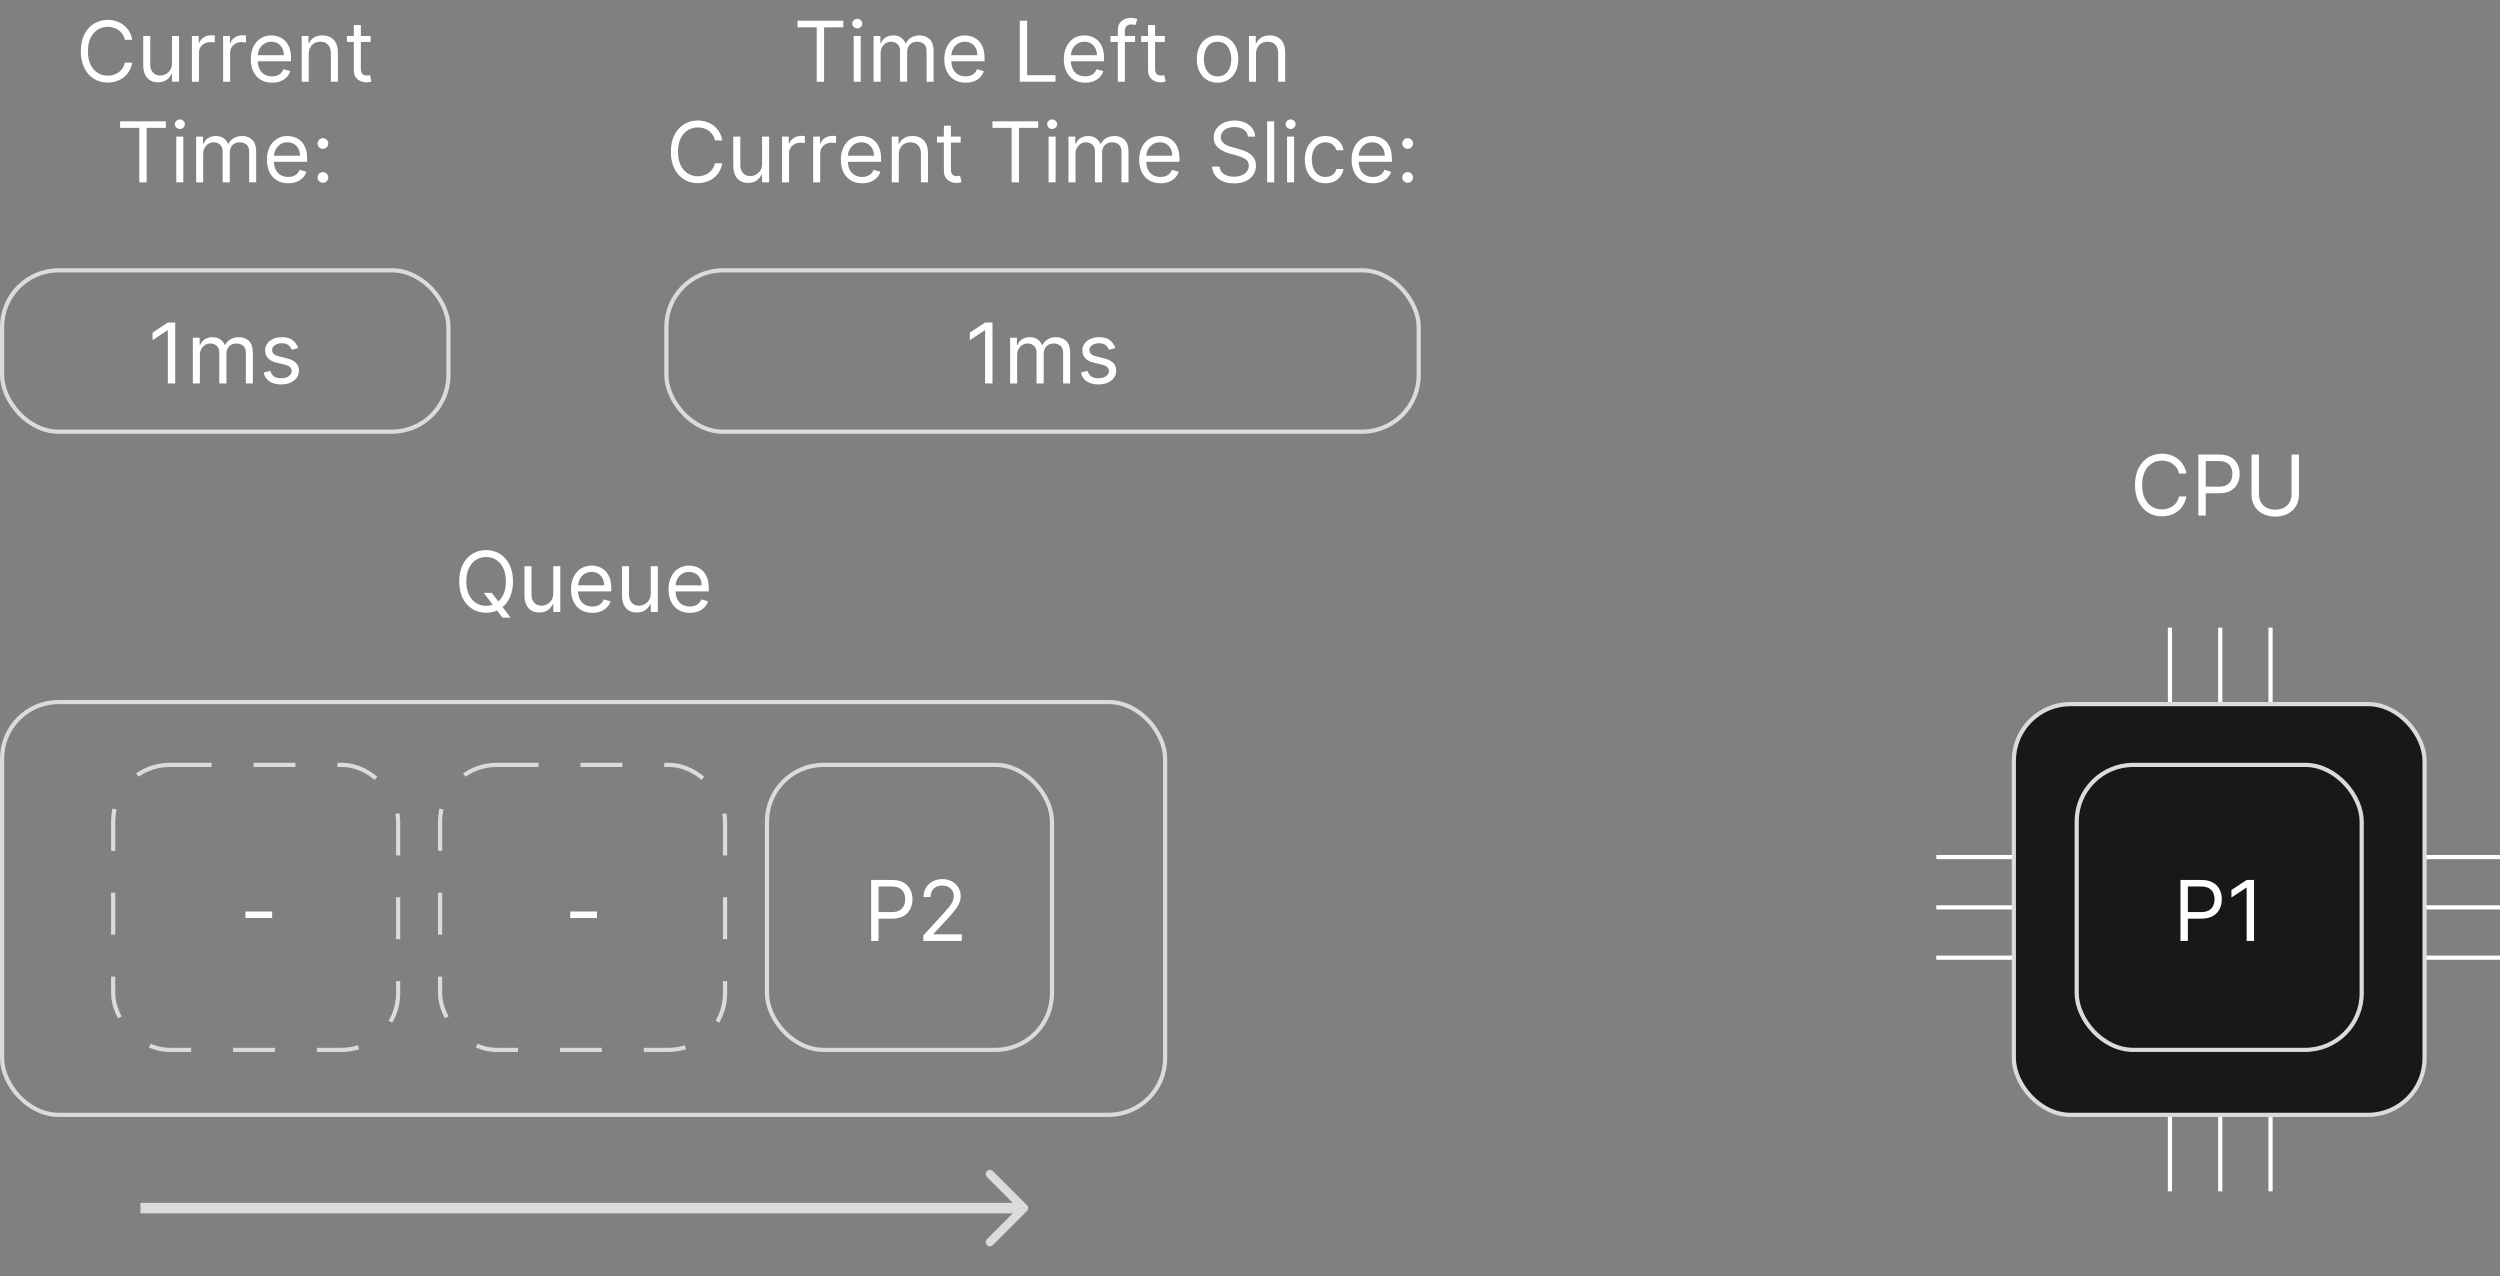 <svg width="1193" height="609" viewBox="0 0 1193 609" fill="none" xmlns="http://www.w3.org/2000/svg">
<rect x="0" y="0" width="1193" height="609" fill="#808080" stroke="none"/>
<rect x="1" y="129" width="213" height="77" rx="27" stroke="#DBDBDB" stroke-width="2"/>
<rect x="318" y="129" width="359" height="77" rx="27" stroke="#DBDBDB" stroke-width="2"/>
<path d="M83.61 153.909V183H80.087V157.602H79.916L72.814 162.318V158.739L80.087 153.909H83.61ZM92.033 183V161.182H95.272V164.591H95.556C96.01 163.426 96.744 162.522 97.757 161.878C98.771 161.224 99.988 160.898 101.408 160.898C102.847 160.898 104.045 161.224 105.002 161.878C105.968 162.522 106.721 163.426 107.26 164.591H107.488C108.046 163.464 108.884 162.569 110.002 161.906C111.119 161.234 112.459 160.898 114.022 160.898C115.972 160.898 117.568 161.509 118.809 162.73C120.049 163.942 120.669 165.831 120.669 168.398V183H117.317V168.398C117.317 166.788 116.877 165.637 115.996 164.946C115.115 164.255 114.078 163.909 112.885 163.909C111.351 163.909 110.163 164.373 109.32 165.301C108.477 166.22 108.056 167.384 108.056 168.795V183H104.647V168.057C104.647 166.816 104.244 165.817 103.439 165.06C102.634 164.293 101.597 163.909 100.328 163.909C99.457 163.909 98.643 164.141 97.885 164.605C97.137 165.069 96.531 165.713 96.067 166.537C95.613 167.351 95.385 168.294 95.385 169.364V183H92.033ZM142.253 166.068L139.242 166.92C139.052 166.419 138.773 165.931 138.404 165.457C138.044 164.974 137.551 164.577 136.926 164.264C136.301 163.952 135.501 163.795 134.526 163.795C133.191 163.795 132.078 164.103 131.188 164.719C130.307 165.325 129.867 166.097 129.867 167.034C129.867 167.867 130.17 168.526 130.776 169.009C131.382 169.491 132.329 169.894 133.617 170.216L136.855 171.011C138.806 171.485 140.26 172.209 141.216 173.185C142.173 174.151 142.651 175.396 142.651 176.92C142.651 178.17 142.291 179.288 141.571 180.273C140.861 181.258 139.867 182.034 138.588 182.602C137.31 183.17 135.823 183.455 134.128 183.455C131.903 183.455 130.061 182.972 128.603 182.006C127.144 181.04 126.221 179.629 125.833 177.773L129.015 176.977C129.318 178.152 129.891 179.032 130.733 179.619C131.586 180.206 132.698 180.5 134.071 180.5C135.634 180.5 136.874 180.169 137.793 179.506C138.721 178.833 139.185 178.028 139.185 177.091C139.185 176.333 138.92 175.699 138.39 175.188C137.859 174.667 137.045 174.278 135.946 174.023L132.31 173.17C130.312 172.697 128.844 171.963 127.907 170.969C126.979 169.965 126.515 168.71 126.515 167.205C126.515 165.973 126.86 164.884 127.551 163.938C128.252 162.991 129.204 162.247 130.407 161.707C131.619 161.168 132.992 160.898 134.526 160.898C136.685 160.898 138.38 161.371 139.611 162.318C140.852 163.265 141.732 164.515 142.253 166.068Z" fill="white"/>
<path d="M473.61 153.909V183H470.087V157.602H469.917L462.814 162.318V158.739L470.087 153.909H473.61ZM482.033 183V161.182H485.272V164.591H485.556C486.01 163.426 486.744 162.522 487.757 161.878C488.771 161.224 489.988 160.898 491.408 160.898C492.847 160.898 494.045 161.224 495.002 161.878C495.968 162.522 496.721 163.426 497.26 164.591H497.488C498.046 163.464 498.884 162.569 500.002 161.906C501.119 161.234 502.459 160.898 504.022 160.898C505.972 160.898 507.568 161.509 508.809 162.73C510.049 163.942 510.669 165.831 510.669 168.398V183H507.317V168.398C507.317 166.788 506.877 165.637 505.996 164.946C505.115 164.255 504.078 163.909 502.885 163.909C501.351 163.909 500.163 164.373 499.32 165.301C498.477 166.22 498.056 167.384 498.056 168.795V183H494.647V168.057C494.647 166.816 494.244 165.817 493.439 165.06C492.634 164.293 491.597 163.909 490.328 163.909C489.457 163.909 488.643 164.141 487.885 164.605C487.137 165.069 486.531 165.713 486.067 166.537C485.613 167.351 485.385 168.294 485.385 169.364V183H482.033ZM532.253 166.068L529.242 166.92C529.052 166.419 528.773 165.931 528.404 165.457C528.044 164.974 527.551 164.577 526.926 164.264C526.301 163.952 525.501 163.795 524.526 163.795C523.191 163.795 522.078 164.103 521.188 164.719C520.307 165.325 519.867 166.097 519.867 167.034C519.867 167.867 520.17 168.526 520.776 169.009C521.382 169.491 522.329 169.894 523.617 170.216L526.855 171.011C528.806 171.485 530.26 172.209 531.216 173.185C532.173 174.151 532.651 175.396 532.651 176.92C532.651 178.17 532.291 179.288 531.571 180.273C530.861 181.258 529.867 182.034 528.588 182.602C527.31 183.17 525.823 183.455 524.128 183.455C521.903 183.455 520.061 182.972 518.603 182.006C517.144 181.04 516.221 179.629 515.833 177.773L519.015 176.977C519.318 178.152 519.891 179.032 520.733 179.619C521.586 180.206 522.698 180.5 524.071 180.5C525.634 180.5 526.874 180.169 527.793 179.506C528.721 178.833 529.185 178.028 529.185 177.091C529.185 176.333 528.92 175.699 528.39 175.188C527.859 174.667 527.045 174.278 525.946 174.023L522.31 173.17C520.312 172.697 518.844 171.963 517.907 170.969C516.979 169.965 516.515 168.71 516.515 167.205C516.515 165.973 516.86 164.884 517.551 163.938C518.252 162.991 519.204 162.247 520.407 161.707C521.619 161.168 522.992 160.898 524.526 160.898C526.685 160.898 528.38 161.371 529.611 162.318C530.852 163.265 531.732 164.515 532.253 166.068Z" fill="white"/>
<path d="M63.104 19H59.581C59.373 17.987 59.008 17.097 58.487 16.329C57.976 15.562 57.351 14.919 56.612 14.398C55.883 13.867 55.073 13.47 54.183 13.204C53.293 12.939 52.365 12.807 51.399 12.807C49.638 12.807 48.042 13.252 46.612 14.142C45.192 15.032 44.06 16.344 43.217 18.077C42.384 19.81 41.967 21.936 41.967 24.454C41.967 26.974 42.384 29.099 43.217 30.832C44.06 32.565 45.192 33.877 46.612 34.767C48.042 35.657 49.638 36.102 51.399 36.102C52.365 36.102 53.293 35.97 54.183 35.705C55.073 35.439 55.883 35.046 56.612 34.526C57.351 33.995 57.976 33.347 58.487 32.58C59.008 31.803 59.373 30.913 59.581 29.909H63.104C62.839 31.396 62.356 32.726 61.655 33.901C60.954 35.075 60.083 36.074 59.041 36.898C57.999 37.712 56.83 38.332 55.533 38.758C54.245 39.185 52.867 39.398 51.399 39.398C48.918 39.398 46.712 38.792 44.78 37.58C42.848 36.367 41.328 34.644 40.22 32.409C39.112 30.174 38.558 27.523 38.558 24.454C38.558 21.386 39.112 18.735 40.22 16.5C41.328 14.265 42.848 12.542 44.78 11.329C46.712 10.117 48.918 9.511 51.399 9.511C52.867 9.511 54.245 9.724 55.533 10.151C56.83 10.577 57.999 11.202 59.041 12.026C60.083 12.84 60.954 13.834 61.655 15.008C62.356 16.173 62.839 17.504 63.104 19ZM82.092 30.079V17.182H85.444V39H82.092V35.307H81.864C81.353 36.415 80.558 37.357 79.478 38.133C78.398 38.901 77.035 39.284 75.387 39.284C74.023 39.284 72.811 38.986 71.751 38.389C70.69 37.783 69.857 36.874 69.251 35.662C68.645 34.44 68.342 32.901 68.342 31.046V17.182H71.694V30.818C71.694 32.409 72.139 33.678 73.029 34.625C73.929 35.572 75.075 36.045 76.467 36.045C77.3 36.045 78.147 35.832 79.009 35.406C79.88 34.98 80.61 34.327 81.197 33.446C81.793 32.565 82.092 31.443 82.092 30.079ZM91.584 39V17.182H94.822V20.477H95.05C95.447 19.398 96.167 18.522 97.209 17.849C98.251 17.177 99.425 16.841 100.732 16.841C100.978 16.841 101.286 16.846 101.655 16.855C102.024 16.865 102.304 16.879 102.493 16.898V20.307C102.379 20.278 102.119 20.236 101.712 20.179C101.314 20.113 100.893 20.079 100.447 20.079C99.387 20.079 98.44 20.302 97.606 20.747C96.783 21.183 96.129 21.789 95.646 22.565C95.173 23.332 94.936 24.208 94.936 25.193V39H91.584ZM106.467 39V17.182H109.705V20.477H109.933C110.33 19.398 111.05 18.522 112.092 17.849C113.133 17.177 114.308 16.841 115.614 16.841C115.861 16.841 116.168 16.846 116.538 16.855C116.907 16.865 117.186 16.879 117.376 16.898V20.307C117.262 20.278 117.002 20.236 116.594 20.179C116.197 20.113 115.775 20.079 115.33 20.079C114.27 20.079 113.323 20.302 112.489 20.747C111.665 21.183 111.012 21.789 110.529 22.565C110.056 23.332 109.819 24.208 109.819 25.193V39H106.467ZM129.833 39.455C127.731 39.455 125.917 38.99 124.393 38.062C122.878 37.125 121.708 35.818 120.884 34.142C120.07 32.456 119.663 30.496 119.663 28.261C119.663 26.026 120.07 24.057 120.884 22.352C121.708 20.638 122.854 19.303 124.322 18.347C125.799 17.381 127.522 16.898 129.492 16.898C130.629 16.898 131.751 17.087 132.859 17.466C133.967 17.845 134.975 18.46 135.884 19.312C136.793 20.155 137.518 21.273 138.058 22.665C138.597 24.057 138.867 25.771 138.867 27.807V29.227H122.049V26.329H135.458C135.458 25.099 135.212 24 134.719 23.034C134.237 22.068 133.545 21.306 132.646 20.747C131.755 20.188 130.704 19.909 129.492 19.909C128.157 19.909 127.002 20.241 126.026 20.903C125.06 21.557 124.317 22.409 123.796 23.46C123.275 24.511 123.015 25.638 123.015 26.841V28.773C123.015 30.421 123.299 31.817 123.867 32.963C124.445 34.099 125.245 34.966 126.268 35.562C127.29 36.15 128.479 36.443 129.833 36.443C130.714 36.443 131.509 36.32 132.219 36.074C132.939 35.818 133.559 35.439 134.08 34.938C134.601 34.426 135.004 33.792 135.288 33.034L138.526 33.943C138.185 35.042 137.612 36.008 136.808 36.841C136.003 37.665 135.008 38.309 133.825 38.773C132.641 39.227 131.31 39.455 129.833 39.455ZM147.319 25.875V39H143.967V17.182H147.205V20.591H147.489C148.001 19.483 148.777 18.593 149.819 17.921C150.861 17.239 152.205 16.898 153.853 16.898C155.33 16.898 156.623 17.201 157.731 17.807C158.839 18.403 159.701 19.312 160.316 20.534C160.932 21.746 161.239 23.28 161.239 25.136V39H157.887V25.364C157.887 23.65 157.442 22.314 156.552 21.358C155.662 20.392 154.44 19.909 152.887 19.909C151.817 19.909 150.861 20.141 150.018 20.605C149.184 21.069 148.526 21.746 148.043 22.636C147.56 23.526 147.319 24.606 147.319 25.875ZM176.854 17.182V20.023H165.547V17.182H176.854ZM168.842 11.954H172.195V32.75C172.195 33.697 172.332 34.407 172.607 34.881C172.891 35.345 173.25 35.657 173.686 35.818C174.131 35.97 174.6 36.045 175.092 36.045C175.462 36.045 175.765 36.026 176.001 35.989C176.238 35.941 176.428 35.903 176.57 35.875L177.251 38.886C177.024 38.972 176.707 39.057 176.3 39.142C175.893 39.237 175.376 39.284 174.751 39.284C173.804 39.284 172.876 39.081 171.967 38.673C171.068 38.266 170.32 37.646 169.723 36.812C169.136 35.979 168.842 34.928 168.842 33.659V11.954ZM57.322 61.034V57.909H79.141V61.034H69.993V87H66.47V61.034H57.322ZM84.123 87V65.182H87.475V87H84.123ZM85.827 61.545C85.174 61.545 84.611 61.323 84.137 60.878C83.673 60.433 83.441 59.898 83.441 59.273C83.441 58.648 83.673 58.113 84.137 57.668C84.611 57.222 85.174 57 85.827 57C86.481 57 87.04 57.222 87.504 57.668C87.977 58.113 88.214 58.648 88.214 59.273C88.214 59.898 87.977 60.433 87.504 60.878C87.04 61.323 86.481 61.545 85.827 61.545ZM93.615 87V65.182H96.854V68.591H97.138C97.592 67.426 98.326 66.522 99.34 65.878C100.353 65.224 101.57 64.898 102.99 64.898C104.429 64.898 105.627 65.224 106.584 65.878C107.55 66.522 108.303 67.426 108.842 68.591H109.07C109.628 67.464 110.466 66.569 111.584 65.906C112.701 65.234 114.041 64.898 115.604 64.898C117.554 64.898 119.15 65.508 120.391 66.73C121.631 67.942 122.251 69.831 122.251 72.398V87H118.899V72.398C118.899 70.788 118.459 69.637 117.578 68.946C116.697 68.255 115.661 67.909 114.467 67.909C112.933 67.909 111.745 68.373 110.902 69.301C110.059 70.22 109.638 71.385 109.638 72.796V87H106.229V72.057C106.229 70.816 105.826 69.817 105.021 69.06C104.216 68.293 103.179 67.909 101.911 67.909C101.039 67.909 100.225 68.141 99.467 68.605C98.719 69.069 98.113 69.713 97.649 70.537C97.195 71.351 96.967 72.294 96.967 73.364V87H93.615ZM137.528 87.454C135.426 87.454 133.613 86.99 132.088 86.062C130.573 85.125 129.403 83.818 128.58 82.142C127.765 80.456 127.358 78.496 127.358 76.261C127.358 74.026 127.765 72.057 128.58 70.352C129.403 68.638 130.549 67.303 132.017 66.347C133.494 65.381 135.218 64.898 137.188 64.898C138.324 64.898 139.446 65.087 140.554 65.466C141.662 65.845 142.67 66.46 143.58 67.312C144.489 68.155 145.213 69.273 145.753 70.665C146.293 72.057 146.562 73.771 146.562 75.807V77.227H129.744V74.329H143.153C143.153 73.099 142.907 72 142.415 71.034C141.932 70.068 141.241 69.306 140.341 68.747C139.451 68.188 138.4 67.909 137.188 67.909C135.852 67.909 134.697 68.24 133.722 68.903C132.756 69.557 132.012 70.409 131.491 71.46C130.971 72.511 130.71 73.638 130.71 74.841V76.773C130.71 78.421 130.994 79.817 131.562 80.963C132.14 82.099 132.94 82.966 133.963 83.562C134.986 84.15 136.174 84.443 137.528 84.443C138.409 84.443 139.205 84.32 139.915 84.074C140.634 83.818 141.255 83.439 141.776 82.938C142.296 82.426 142.699 81.792 142.983 81.034L146.222 81.943C145.881 83.042 145.308 84.008 144.503 84.841C143.698 85.665 142.704 86.309 141.52 86.773C140.336 87.227 139.006 87.454 137.528 87.454ZM154.105 87.227C153.404 87.227 152.803 86.976 152.301 86.474C151.799 85.972 151.548 85.371 151.548 84.671C151.548 83.97 151.799 83.368 152.301 82.867C152.803 82.365 153.404 82.114 154.105 82.114C154.806 82.114 155.407 82.365 155.909 82.867C156.411 83.368 156.662 83.97 156.662 84.671C156.662 85.135 156.544 85.561 156.307 85.949C156.08 86.337 155.772 86.65 155.384 86.886C155.005 87.114 154.579 87.227 154.105 87.227ZM154.105 71.034C153.404 71.034 152.803 70.783 152.301 70.281C151.799 69.779 151.548 69.178 151.548 68.477C151.548 67.776 151.799 67.175 152.301 66.673C152.803 66.171 153.404 65.921 154.105 65.921C154.806 65.921 155.407 66.171 155.909 66.673C156.411 67.175 156.662 67.776 156.662 68.477C156.662 68.941 156.544 69.367 156.307 69.756C156.08 70.144 155.772 70.456 155.384 70.693C155.005 70.921 154.579 71.034 154.105 71.034Z" fill="white"/>
<path d="M380.584 13.034V9.909H402.402V13.034H393.255V39H389.732V13.034H380.584ZM407.385 39V17.182H410.737V39H407.385ZM409.089 13.546C408.436 13.546 407.872 13.323 407.399 12.878C406.935 12.433 406.703 11.898 406.703 11.273C406.703 10.648 406.935 10.113 407.399 9.668C407.872 9.223 408.436 9 409.089 9C409.743 9 410.301 9.223 410.765 9.668C411.239 10.113 411.475 10.648 411.475 11.273C411.475 11.898 411.239 12.433 410.765 12.878C410.301 13.323 409.743 13.546 409.089 13.546ZM416.877 39V17.182H420.115V20.591H420.4C420.854 19.426 421.588 18.522 422.601 17.878C423.614 17.224 424.831 16.898 426.252 16.898C427.691 16.898 428.889 17.224 429.846 17.878C430.811 18.522 431.564 19.426 432.104 20.591H432.331C432.89 19.464 433.728 18.569 434.846 17.906C435.963 17.234 437.303 16.898 438.865 16.898C440.816 16.898 442.412 17.509 443.652 18.73C444.893 19.942 445.513 21.831 445.513 24.398V39H442.161V24.398C442.161 22.788 441.721 21.637 440.84 20.946C439.959 20.255 438.922 19.909 437.729 19.909C436.195 19.909 435.007 20.373 434.164 21.301C433.321 22.22 432.9 23.384 432.9 24.796V39H429.49V24.057C429.49 22.816 429.088 21.817 428.283 21.06C427.478 20.293 426.441 19.909 425.172 19.909C424.301 19.909 423.487 20.141 422.729 20.605C421.981 21.069 421.375 21.713 420.911 22.537C420.456 23.351 420.229 24.294 420.229 25.364V39H416.877ZM460.79 39.455C458.688 39.455 456.874 38.99 455.35 38.062C453.835 37.125 452.665 35.818 451.841 34.142C451.027 32.456 450.62 30.496 450.62 28.261C450.62 26.026 451.027 24.057 451.841 22.352C452.665 20.638 453.811 19.303 455.279 18.347C456.756 17.381 458.48 16.898 460.449 16.898C461.586 16.898 462.708 17.087 463.816 17.466C464.924 17.845 465.932 18.46 466.841 19.312C467.75 20.155 468.475 21.273 469.015 22.665C469.554 24.057 469.824 25.771 469.824 27.807V29.227H453.006V26.329H466.415C466.415 25.099 466.169 24 465.676 23.034C465.194 22.068 464.502 21.306 463.603 20.747C462.712 20.188 461.661 19.909 460.449 19.909C459.114 19.909 457.959 20.241 456.983 20.903C456.017 21.557 455.274 22.409 454.753 23.46C454.232 24.511 453.972 25.638 453.972 26.841V28.773C453.972 30.421 454.256 31.817 454.824 32.963C455.402 34.099 456.202 34.966 457.225 35.562C458.248 36.15 459.436 36.443 460.79 36.443C461.671 36.443 462.466 36.32 463.176 36.074C463.896 35.818 464.516 35.439 465.037 34.938C465.558 34.426 465.961 33.792 466.245 33.034L469.483 33.943C469.142 35.042 468.569 36.008 467.765 36.841C466.96 37.665 465.965 38.309 464.782 38.773C463.598 39.227 462.267 39.455 460.79 39.455ZM486.628 39V9.909H490.151V35.875H503.674V39H486.628ZM517.821 39.455C515.719 39.455 513.906 38.99 512.381 38.062C510.866 37.125 509.696 35.818 508.873 34.142C508.058 32.456 507.651 30.496 507.651 28.261C507.651 26.026 508.058 24.057 508.873 22.352C509.696 20.638 510.842 19.303 512.31 18.347C513.787 17.381 515.511 16.898 517.48 16.898C518.617 16.898 519.739 17.087 520.847 17.466C521.955 17.845 522.963 18.46 523.873 19.312C524.782 20.155 525.506 21.273 526.046 22.665C526.586 24.057 526.855 25.771 526.855 27.807V29.227H510.037V26.329H523.446C523.446 25.099 523.2 24 522.708 23.034C522.225 22.068 521.533 21.306 520.634 20.747C519.744 20.188 518.693 19.909 517.48 19.909C516.145 19.909 514.99 20.241 514.015 20.903C513.049 21.557 512.305 22.409 511.784 23.46C511.264 24.511 511.003 25.638 511.003 26.841V28.773C511.003 30.421 511.287 31.817 511.855 32.963C512.433 34.099 513.233 34.966 514.256 35.562C515.279 36.15 516.467 36.443 517.821 36.443C518.702 36.443 519.498 36.32 520.208 36.074C520.927 35.818 521.548 35.439 522.069 34.938C522.589 34.426 522.992 33.792 523.276 33.034L526.515 33.943C526.174 35.042 525.601 36.008 524.796 36.841C523.991 37.665 522.997 38.309 521.813 38.773C520.629 39.227 519.299 39.455 517.821 39.455ZM541.671 17.182V20.023H529.909V17.182H541.671ZM533.432 39V14.171C533.432 12.921 533.726 11.879 534.313 11.046C534.9 10.212 535.662 9.587 536.6 9.17C537.537 8.754 538.527 8.545 539.569 8.545C540.392 8.545 541.065 8.612 541.586 8.744C542.106 8.877 542.495 9 542.75 9.114L541.784 12.011C541.614 11.954 541.377 11.883 541.074 11.798C540.781 11.713 540.392 11.671 539.909 11.671C538.801 11.671 538.001 11.95 537.509 12.508C537.026 13.067 536.784 13.886 536.784 14.966V39H533.432ZM555.858 17.182V20.023H544.551V17.182H555.858ZM547.846 11.954H551.199V32.75C551.199 33.697 551.336 34.407 551.61 34.881C551.895 35.345 552.254 35.657 552.69 35.818C553.135 35.97 553.604 36.045 554.096 36.045C554.466 36.045 554.769 36.026 555.005 35.989C555.242 35.941 555.431 35.903 555.574 35.875L556.255 38.886C556.028 38.972 555.711 39.057 555.304 39.142C554.896 39.237 554.38 39.284 553.755 39.284C552.808 39.284 551.88 39.081 550.971 38.673C550.072 38.266 549.324 37.646 548.727 36.812C548.14 35.979 547.846 34.928 547.846 33.659V11.954ZM581.014 39.455C579.044 39.455 577.316 38.986 575.829 38.048C574.352 37.111 573.197 35.799 572.363 34.114C571.539 32.428 571.127 30.458 571.127 28.204C571.127 25.932 571.539 23.948 572.363 22.253C573.197 20.558 574.352 19.241 575.829 18.304C577.316 17.366 579.044 16.898 581.014 16.898C582.984 16.898 584.707 17.366 586.184 18.304C587.671 19.241 588.826 20.558 589.65 22.253C590.484 23.948 590.9 25.932 590.9 28.204C590.9 30.458 590.484 32.428 589.65 34.114C588.826 35.799 587.671 37.111 586.184 38.048C584.707 38.986 582.984 39.455 581.014 39.455ZM581.014 36.443C582.51 36.443 583.741 36.06 584.707 35.293C585.673 34.526 586.388 33.517 586.852 32.267C587.316 31.017 587.548 29.663 587.548 28.204C587.548 26.746 587.316 25.387 586.852 24.128C586.388 22.868 585.673 21.85 584.707 21.074C583.741 20.297 582.51 19.909 581.014 19.909C579.518 19.909 578.287 20.297 577.321 21.074C576.355 21.85 575.64 22.868 575.176 24.128C574.712 25.387 574.48 26.746 574.48 28.204C574.48 29.663 574.712 31.017 575.176 32.267C575.64 33.517 576.355 34.526 577.321 35.293C578.287 36.06 579.518 36.443 581.014 36.443ZM599.37 25.875V39H596.017V17.182H599.256V20.591H599.54C600.051 19.483 600.828 18.593 601.87 17.921C602.911 17.239 604.256 16.898 605.904 16.898C607.381 16.898 608.674 17.201 609.782 17.807C610.89 18.403 611.751 19.312 612.367 20.534C612.982 21.746 613.29 23.28 613.29 25.136V39H609.938V25.364C609.938 23.65 609.493 22.314 608.603 21.358C607.712 20.392 606.491 19.909 604.938 19.909C603.868 19.909 602.911 20.141 602.069 20.605C601.235 21.069 600.577 21.746 600.094 22.636C599.611 23.526 599.37 24.606 599.37 25.875ZM344.686 67H341.163C340.955 65.987 340.59 65.097 340.069 64.329C339.558 63.562 338.933 62.919 338.194 62.398C337.465 61.867 336.655 61.47 335.765 61.205C334.875 60.939 333.947 60.807 332.981 60.807C331.22 60.807 329.624 61.252 328.194 62.142C326.774 63.032 325.642 64.344 324.799 66.077C323.966 67.81 323.549 69.936 323.549 72.454C323.549 74.974 323.966 77.099 324.799 78.832C325.642 80.565 326.774 81.877 328.194 82.767C329.624 83.657 331.22 84.102 332.981 84.102C333.947 84.102 334.875 83.97 335.765 83.704C336.655 83.439 337.465 83.046 338.194 82.526C338.933 81.995 339.558 81.347 340.069 80.579C340.59 79.803 340.955 78.913 341.163 77.909H344.686C344.421 79.396 343.938 80.726 343.237 81.901C342.536 83.075 341.665 84.074 340.623 84.898C339.582 85.712 338.412 86.332 337.115 86.758C335.827 87.185 334.449 87.398 332.981 87.398C330.5 87.398 328.294 86.792 326.362 85.579C324.43 84.367 322.91 82.644 321.802 80.409C320.694 78.174 320.14 75.523 320.14 72.454C320.14 69.386 320.694 66.735 321.802 64.5C322.91 62.265 324.43 60.542 326.362 59.33C328.294 58.117 330.5 57.511 332.981 57.511C334.449 57.511 335.827 57.724 337.115 58.151C338.412 58.577 339.582 59.202 340.623 60.026C341.665 60.84 342.536 61.834 343.237 63.008C343.938 64.173 344.421 65.504 344.686 67ZM363.674 78.079V65.182H367.026V87H363.674V83.307H363.446C362.935 84.415 362.14 85.357 361.06 86.133C359.98 86.901 358.617 87.284 356.969 87.284C355.605 87.284 354.393 86.986 353.333 86.389C352.272 85.783 351.439 84.874 350.833 83.662C350.227 82.44 349.924 80.901 349.924 79.046V65.182H353.276V78.818C353.276 80.409 353.721 81.678 354.611 82.625C355.511 83.572 356.657 84.046 358.049 84.046C358.882 84.046 359.73 83.832 360.591 83.406C361.462 82.98 362.192 82.327 362.779 81.446C363.375 80.565 363.674 79.443 363.674 78.079ZM373.166 87V65.182H376.404V68.477H376.632C377.029 67.398 377.749 66.522 378.791 65.849C379.833 65.177 381.007 64.841 382.314 64.841C382.56 64.841 382.868 64.846 383.237 64.855C383.606 64.865 383.886 64.879 384.075 64.898V68.307C383.961 68.278 383.701 68.236 383.294 68.179C382.896 68.113 382.475 68.079 382.029 68.079C380.969 68.079 380.022 68.302 379.189 68.747C378.365 69.183 377.711 69.789 377.228 70.565C376.755 71.332 376.518 72.208 376.518 73.193V87H373.166ZM388.049 87V65.182H391.287V68.477H391.515C391.912 67.398 392.632 66.522 393.674 65.849C394.715 65.177 395.89 64.841 397.196 64.841C397.443 64.841 397.75 64.846 398.12 64.855C398.489 64.865 398.768 64.879 398.958 64.898V68.307C398.844 68.278 398.584 68.236 398.176 68.179C397.779 68.113 397.357 68.079 396.912 68.079C395.852 68.079 394.905 68.302 394.071 68.747C393.248 69.183 392.594 69.789 392.111 70.565C391.638 71.332 391.401 72.208 391.401 73.193V87H388.049ZM411.415 87.454C409.313 87.454 407.499 86.99 405.975 86.062C404.46 85.125 403.29 83.818 402.466 82.142C401.652 80.456 401.245 78.496 401.245 76.261C401.245 74.026 401.652 72.057 402.466 70.352C403.29 68.638 404.436 67.303 405.904 66.347C407.381 65.381 409.105 64.898 411.074 64.898C412.211 64.898 413.333 65.087 414.441 65.466C415.549 65.845 416.557 66.46 417.466 67.312C418.375 68.155 419.1 69.273 419.64 70.665C420.179 72.057 420.449 73.771 420.449 75.807V77.227H403.631V74.329H417.04C417.04 73.099 416.794 72 416.301 71.034C415.819 70.068 415.127 69.306 414.228 68.747C413.337 68.188 412.286 67.909 411.074 67.909C409.739 67.909 408.584 68.24 407.608 68.903C406.642 69.557 405.899 70.409 405.378 71.46C404.857 72.511 404.597 73.638 404.597 74.841V76.773C404.597 78.421 404.881 79.817 405.449 80.963C406.027 82.099 406.827 82.966 407.85 83.562C408.873 84.15 410.061 84.443 411.415 84.443C412.296 84.443 413.091 84.32 413.801 84.074C414.521 83.818 415.141 83.439 415.662 82.938C416.183 82.426 416.586 81.792 416.87 81.034L420.108 81.943C419.767 83.042 419.194 84.008 418.39 84.841C417.585 85.665 416.59 86.309 415.407 86.773C414.223 87.227 412.892 87.454 411.415 87.454ZM428.901 73.875V87H425.549V65.182H428.787V68.591H429.071C429.583 67.483 430.359 66.593 431.401 65.921C432.443 65.239 433.787 64.898 435.435 64.898C436.912 64.898 438.205 65.201 439.313 65.807C440.421 66.403 441.283 67.312 441.898 68.534C442.514 69.746 442.821 71.28 442.821 73.136V87H439.469V73.364C439.469 71.65 439.024 70.314 438.134 69.358C437.244 68.392 436.022 67.909 434.469 67.909C433.399 67.909 432.443 68.141 431.6 68.605C430.766 69.069 430.108 69.746 429.625 70.636C429.142 71.526 428.901 72.606 428.901 73.875ZM458.436 65.182V68.023H447.129V65.182H458.436ZM450.424 59.955H453.777V80.75C453.777 81.697 453.914 82.407 454.189 82.881C454.473 83.345 454.833 83.657 455.268 83.818C455.713 83.97 456.182 84.046 456.674 84.046C457.044 84.046 457.347 84.026 457.583 83.989C457.82 83.941 458.01 83.903 458.152 83.875L458.833 86.886C458.606 86.972 458.289 87.057 457.882 87.142C457.475 87.237 456.958 87.284 456.333 87.284C455.386 87.284 454.458 87.081 453.549 86.673C452.65 86.266 451.902 85.646 451.305 84.812C450.718 83.979 450.424 82.928 450.424 81.659V59.955ZM473.592 61.034V57.909H495.41V61.034H486.262V87H482.74V61.034H473.592ZM500.392 87V65.182H503.745V87H500.392ZM502.097 61.545C501.444 61.545 500.88 61.323 500.407 60.878C499.943 60.433 499.711 59.898 499.711 59.273C499.711 58.648 499.943 58.113 500.407 57.668C500.88 57.222 501.444 57 502.097 57C502.75 57 503.309 57.222 503.773 57.668C504.247 58.113 504.483 58.648 504.483 59.273C504.483 59.898 504.247 60.433 503.773 60.878C503.309 61.323 502.75 61.545 502.097 61.545ZM509.885 87V65.182H513.123V68.591H513.407C513.862 67.426 514.596 66.522 515.609 65.878C516.622 65.224 517.839 64.898 519.26 64.898C520.699 64.898 521.897 65.224 522.853 65.878C523.819 66.522 524.572 67.426 525.112 68.591H525.339C525.898 67.464 526.736 66.569 527.853 65.906C528.971 65.234 530.311 64.898 531.873 64.898C533.824 64.898 535.42 65.508 536.66 66.73C537.901 67.942 538.521 69.831 538.521 72.398V87H535.169V72.398C535.169 70.788 534.728 69.637 533.848 68.946C532.967 68.255 531.93 67.909 530.737 67.909C529.203 67.909 528.014 68.373 527.172 69.301C526.329 70.22 525.907 71.385 525.907 72.796V87H522.498V72.057C522.498 70.816 522.096 69.817 521.291 69.06C520.486 68.293 519.449 67.909 518.18 67.909C517.309 67.909 516.494 68.141 515.737 68.605C514.989 69.069 514.383 69.713 513.919 70.537C513.464 71.351 513.237 72.294 513.237 73.364V87H509.885ZM553.798 87.454C551.696 87.454 549.882 86.99 548.358 86.062C546.842 85.125 545.673 83.818 544.849 82.142C544.035 80.456 543.627 78.496 543.627 76.261C543.627 74.026 544.035 72.057 544.849 70.352C545.673 68.638 546.819 67.303 548.287 66.347C549.764 65.381 551.487 64.898 553.457 64.898C554.593 64.898 555.716 65.087 556.824 65.466C557.931 65.845 558.94 66.46 559.849 67.312C560.758 68.155 561.483 69.273 562.022 70.665C562.562 72.057 562.832 73.771 562.832 75.807V77.227H546.014V74.329H559.423C559.423 73.099 559.177 72 558.684 71.034C558.201 70.068 557.51 69.306 556.61 68.747C555.72 68.188 554.669 67.909 553.457 67.909C552.122 67.909 550.967 68.24 549.991 68.903C549.025 69.557 548.282 70.409 547.761 71.46C547.24 72.511 546.98 73.638 546.98 74.841V76.773C546.98 78.421 547.264 79.817 547.832 80.963C548.41 82.099 549.21 82.966 550.233 83.562C551.255 84.15 552.444 84.443 553.798 84.443C554.679 84.443 555.474 84.32 556.184 84.074C556.904 83.818 557.524 83.439 558.045 82.938C558.566 82.426 558.968 81.792 559.252 81.034L562.491 81.943C562.15 83.042 561.577 84.008 560.772 84.841C559.967 85.665 558.973 86.309 557.789 86.773C556.606 87.227 555.275 87.454 553.798 87.454ZM595.545 65.182C595.375 63.742 594.683 62.625 593.471 61.83C592.259 61.034 590.772 60.636 589.011 60.636C587.723 60.636 586.596 60.845 585.63 61.261C584.674 61.678 583.926 62.251 583.386 62.98C582.856 63.709 582.591 64.538 582.591 65.466C582.591 66.242 582.775 66.91 583.145 67.469C583.523 68.018 584.006 68.477 584.593 68.847C585.181 69.206 585.796 69.505 586.44 69.742C587.084 69.969 587.676 70.153 588.216 70.296L591.17 71.091C591.928 71.29 592.77 71.564 593.699 71.915C594.636 72.265 595.531 72.743 596.383 73.349C597.245 73.946 597.955 74.713 598.514 75.651C599.073 76.588 599.352 77.739 599.352 79.102C599.352 80.674 598.94 82.095 598.116 83.364C597.302 84.633 596.109 85.641 594.537 86.389C592.974 87.137 591.075 87.511 588.841 87.511C586.757 87.511 584.953 87.175 583.429 86.503C581.913 85.831 580.72 84.893 579.849 83.69C578.987 82.488 578.5 81.091 578.386 79.5H582.022C582.117 80.599 582.486 81.508 583.13 82.227C583.784 82.938 584.608 83.468 585.602 83.818C586.606 84.159 587.685 84.329 588.841 84.329C590.185 84.329 591.393 84.112 592.463 83.676C593.533 83.231 594.38 82.615 595.005 81.829C595.63 81.034 595.943 80.106 595.943 79.046C595.943 78.079 595.673 77.294 595.133 76.688C594.593 76.081 593.883 75.589 593.002 75.21C592.122 74.831 591.17 74.5 590.147 74.216L586.568 73.193C584.295 72.54 582.496 71.607 581.17 70.395C579.844 69.183 579.181 67.597 579.181 65.636C579.181 64.008 579.622 62.587 580.502 61.375C581.393 60.153 582.586 59.206 584.082 58.534C585.588 57.852 587.269 57.511 589.125 57.511C591 57.511 592.666 57.847 594.125 58.52C595.583 59.183 596.738 60.092 597.591 61.247C598.452 62.403 598.907 63.714 598.954 65.182H595.545ZM608.042 57.909V87H604.689V57.909H608.042ZM614.181 87V65.182H617.534V87H614.181ZM615.886 61.545C615.233 61.545 614.669 61.323 614.196 60.878C613.732 60.433 613.5 59.898 613.5 59.273C613.5 58.648 613.732 58.113 614.196 57.668C614.669 57.222 615.233 57 615.886 57C616.539 57 617.098 57.222 617.562 57.668C618.036 58.113 618.272 58.648 618.272 59.273C618.272 59.898 618.036 60.433 617.562 60.878C617.098 61.323 616.539 61.545 615.886 61.545ZM632.537 87.454C630.492 87.454 628.73 86.972 627.253 86.006C625.776 85.04 624.64 83.709 623.844 82.014C623.049 80.319 622.651 78.383 622.651 76.204C622.651 73.989 623.058 72.033 623.873 70.338C624.696 68.633 625.842 67.303 627.31 66.347C628.787 65.381 630.511 64.898 632.48 64.898C634.015 64.898 635.397 65.182 636.628 65.75C637.859 66.318 638.868 67.114 639.654 68.136C640.44 69.159 640.927 70.352 641.117 71.716H637.765C637.509 70.722 636.941 69.841 636.06 69.074C635.189 68.297 634.015 67.909 632.537 67.909C631.23 67.909 630.085 68.25 629.1 68.932C628.124 69.604 627.362 70.556 626.813 71.787C626.273 73.008 626.003 74.443 626.003 76.091C626.003 77.776 626.268 79.244 626.799 80.494C627.338 81.744 628.096 82.715 629.071 83.406C630.056 84.097 631.212 84.443 632.537 84.443C633.408 84.443 634.199 84.292 634.909 83.989C635.62 83.686 636.221 83.25 636.713 82.682C637.206 82.114 637.556 81.432 637.765 80.636H641.117C640.927 81.924 640.459 83.084 639.711 84.117C638.972 85.139 637.992 85.954 636.77 86.56C635.558 87.156 634.147 87.454 632.537 87.454ZM655.165 87.454C653.063 87.454 651.249 86.99 649.725 86.062C648.21 85.125 647.04 83.818 646.216 82.142C645.402 80.456 644.995 78.496 644.995 76.261C644.995 74.026 645.402 72.057 646.216 70.352C647.04 68.638 648.186 67.303 649.654 66.347C651.131 65.381 652.855 64.898 654.824 64.898C655.961 64.898 657.083 65.087 658.191 65.466C659.299 65.845 660.307 66.46 661.216 67.312C662.125 68.155 662.85 69.273 663.39 70.665C663.929 72.057 664.199 73.771 664.199 75.807V77.227H647.381V74.329H660.79C660.79 73.099 660.544 72 660.051 71.034C659.569 70.068 658.877 69.306 657.978 68.747C657.087 68.188 656.036 67.909 654.824 67.909C653.489 67.909 652.334 68.24 651.358 68.903C650.392 69.557 649.649 70.409 649.128 71.46C648.607 72.511 648.347 73.638 648.347 74.841V76.773C648.347 78.421 648.631 79.817 649.199 80.963C649.777 82.099 650.577 82.966 651.6 83.562C652.623 84.15 653.811 84.443 655.165 84.443C656.046 84.443 656.841 84.32 657.551 84.074C658.271 83.818 658.891 83.439 659.412 82.938C659.933 82.426 660.336 81.792 660.62 81.034L663.858 81.943C663.517 83.042 662.944 84.008 662.14 84.841C661.335 85.665 660.34 86.309 659.157 86.773C657.973 87.227 656.642 87.454 655.165 87.454ZM671.742 87.227C671.041 87.227 670.44 86.976 669.938 86.474C669.436 85.972 669.185 85.371 669.185 84.671C669.185 83.97 669.436 83.368 669.938 82.867C670.44 82.365 671.041 82.114 671.742 82.114C672.443 82.114 673.044 82.365 673.546 82.867C674.048 83.368 674.299 83.97 674.299 84.671C674.299 85.135 674.18 85.561 673.944 85.949C673.716 86.337 673.408 86.65 673.02 86.886C672.641 87.114 672.215 87.227 671.742 87.227ZM671.742 71.034C671.041 71.034 670.44 70.783 669.938 70.281C669.436 69.779 669.185 69.178 669.185 68.477C669.185 67.776 669.436 67.175 669.938 66.673C670.44 66.171 671.041 65.921 671.742 65.921C672.443 65.921 673.044 66.171 673.546 66.673C674.048 67.175 674.299 67.776 674.299 68.477C674.299 68.941 674.18 69.367 673.944 69.756C673.716 70.144 673.408 70.456 673.02 70.693C672.641 70.921 672.215 71.034 671.742 71.034Z" fill="white"/>
<rect x="366" y="365" width="136" height="136" rx="27" stroke="#DBDBDB" stroke-width="2"/>
<rect x="210" y="365" width="136" height="136" rx="27" stroke="#DBDBDB" stroke-width="2" stroke-dasharray="20 20"/>
<rect x="54" y="365" width="136" height="136" rx="27" stroke="#DBDBDB" stroke-width="2" stroke-dasharray="20 20"/>
<rect x="1" y="335" width="555" height="197" rx="27" stroke="#DBDBDB" stroke-width="2"/>
<path d="M415.718 449V419.909H425.548C427.83 419.909 429.695 420.321 431.144 421.145C432.603 421.959 433.682 423.062 434.383 424.455C435.084 425.847 435.434 427.4 435.434 429.114C435.434 430.828 435.084 432.385 434.383 433.787C433.692 435.188 432.621 436.306 431.173 437.139C429.724 437.963 427.868 438.375 425.604 438.375H418.559V435.25H425.491C427.053 435.25 428.308 434.98 429.255 434.44C430.202 433.901 430.888 433.171 431.315 432.253C431.75 431.325 431.968 430.278 431.968 429.114C431.968 427.949 431.75 426.907 431.315 425.989C430.888 425.07 430.197 424.35 429.241 423.83C428.284 423.299 427.015 423.034 425.434 423.034H419.241V449H415.718ZM440.597 449V446.443L450.2 435.932C451.326 434.701 452.254 433.631 452.984 432.722C453.713 431.803 454.253 430.941 454.603 430.136C454.963 429.322 455.143 428.47 455.143 427.58C455.143 426.557 454.897 425.671 454.404 424.923C453.921 424.175 453.258 423.598 452.415 423.19C451.573 422.783 450.626 422.58 449.575 422.58C448.457 422.58 447.482 422.812 446.648 423.276C445.825 423.73 445.185 424.369 444.731 425.193C444.286 426.017 444.063 426.983 444.063 428.091H440.711C440.711 426.386 441.104 424.89 441.89 423.602C442.676 422.314 443.746 421.311 445.1 420.591C446.464 419.871 447.993 419.511 449.688 419.511C451.393 419.511 452.903 419.871 454.219 420.591C455.536 421.311 456.568 422.281 457.316 423.503C458.064 424.724 458.438 426.083 458.438 427.58C458.438 428.65 458.244 429.696 457.856 430.719C457.477 431.732 456.814 432.864 455.867 434.114C454.93 435.354 453.628 436.869 451.961 438.659L445.427 445.648V445.875H458.95V449H440.597Z" fill="white"/>
<path d="M284.869 434.966V438.091H272.142V434.966H284.869Z" fill="white"/>
<path d="M129.869 434.966V438.091H117.142V434.966H129.869Z" fill="white"/>
<path d="M230.833 282.909H234.697L237.935 287.17L238.788 288.307L243.617 294.727H239.754L236.572 290.466L235.776 289.386L230.833 282.909ZM244.81 277.455C244.81 280.523 244.256 283.174 243.148 285.409C242.04 287.644 240.521 289.367 238.589 290.58C236.657 291.792 234.451 292.398 231.969 292.398C229.488 292.398 227.282 291.792 225.35 290.58C223.418 289.367 221.898 287.644 220.79 285.409C219.683 283.174 219.129 280.523 219.129 277.455C219.129 274.386 219.683 271.735 220.79 269.5C221.898 267.265 223.418 265.542 225.35 264.33C227.282 263.117 229.488 262.511 231.969 262.511C234.451 262.511 236.657 263.117 238.589 264.33C240.521 265.542 242.04 267.265 243.148 269.5C244.256 271.735 244.81 274.386 244.81 277.455ZM241.401 277.455C241.401 274.936 240.98 272.81 240.137 271.077C239.304 269.344 238.172 268.032 236.742 267.142C235.322 266.252 233.731 265.807 231.969 265.807C230.208 265.807 228.612 266.252 227.183 267.142C225.762 268.032 224.63 269.344 223.788 271.077C222.954 272.81 222.538 274.936 222.538 277.455C222.538 279.973 222.954 282.099 223.788 283.832C224.63 285.565 225.762 286.877 227.183 287.767C228.612 288.657 230.208 289.102 231.969 289.102C233.731 289.102 235.322 288.657 236.742 287.767C238.172 286.877 239.304 285.565 240.137 283.832C240.98 282.099 241.401 279.973 241.401 277.455ZM264.029 283.08V270.182H267.381V292H264.029V288.307H263.802C263.29 289.415 262.495 290.357 261.415 291.134C260.336 291.901 258.972 292.284 257.325 292.284C255.961 292.284 254.749 291.986 253.688 291.389C252.628 290.783 251.794 289.874 251.188 288.662C250.582 287.44 250.279 285.902 250.279 284.045V270.182H253.631V283.818C253.631 285.409 254.076 286.678 254.967 287.625C255.866 288.572 257.012 289.045 258.404 289.045C259.237 289.045 260.085 288.832 260.947 288.406C261.818 287.98 262.547 287.327 263.134 286.446C263.731 285.565 264.029 284.443 264.029 283.08ZM282.669 292.455C280.567 292.455 278.753 291.991 277.229 291.062C275.714 290.125 274.544 288.818 273.72 287.142C272.906 285.456 272.499 283.496 272.499 281.261C272.499 279.027 272.906 277.057 273.72 275.352C274.544 273.638 275.69 272.303 277.158 271.347C278.635 270.381 280.358 269.898 282.328 269.898C283.464 269.898 284.587 270.087 285.695 270.466C286.803 270.845 287.811 271.46 288.72 272.312C289.629 273.155 290.354 274.273 290.893 275.665C291.433 277.057 291.703 278.771 291.703 280.807V282.227H274.885V279.33H288.294C288.294 278.098 288.048 277 287.555 276.034C287.072 275.068 286.381 274.306 285.482 273.747C284.591 273.188 283.54 272.909 282.328 272.909C280.993 272.909 279.838 273.241 278.862 273.903C277.896 274.557 277.153 275.409 276.632 276.46C276.111 277.511 275.851 278.638 275.851 279.841V281.773C275.851 283.42 276.135 284.817 276.703 285.963C277.281 287.099 278.081 287.966 279.104 288.562C280.126 289.15 281.315 289.443 282.669 289.443C283.55 289.443 284.345 289.32 285.055 289.074C285.775 288.818 286.395 288.439 286.916 287.938C287.437 287.426 287.839 286.792 288.124 286.034L291.362 286.943C291.021 288.042 290.448 289.008 289.643 289.841C288.839 290.665 287.844 291.309 286.661 291.773C285.477 292.227 284.146 292.455 282.669 292.455ZM310.553 283.08V270.182H313.905V292H310.553V288.307H310.325C309.814 289.415 309.018 290.357 307.939 291.134C306.859 291.901 305.496 292.284 303.848 292.284C302.484 292.284 301.272 291.986 300.212 291.389C299.151 290.783 298.318 289.874 297.712 288.662C297.106 287.44 296.803 285.902 296.803 284.045V270.182H300.155V283.818C300.155 285.409 300.6 286.678 301.49 287.625C302.39 288.572 303.536 289.045 304.928 289.045C305.761 289.045 306.608 288.832 307.47 288.406C308.341 287.98 309.071 287.327 309.658 286.446C310.254 285.565 310.553 284.443 310.553 283.08ZM329.192 292.455C327.09 292.455 325.277 291.991 323.752 291.062C322.237 290.125 321.067 288.818 320.244 287.142C319.429 285.456 319.022 283.496 319.022 281.261C319.022 279.027 319.429 277.057 320.244 275.352C321.067 273.638 322.213 272.303 323.681 271.347C325.158 270.381 326.882 269.898 328.852 269.898C329.988 269.898 331.11 270.087 332.218 270.466C333.326 270.845 334.335 271.46 335.244 272.312C336.153 273.155 336.877 274.273 337.417 275.665C337.957 277.057 338.227 278.771 338.227 280.807V282.227H321.408V279.33H334.817C334.817 278.098 334.571 277 334.079 276.034C333.596 275.068 332.905 274.306 332.005 273.747C331.115 273.188 330.064 272.909 328.852 272.909C327.516 272.909 326.361 273.241 325.386 273.903C324.42 274.557 323.676 275.409 323.156 276.46C322.635 277.511 322.374 278.638 322.374 279.841V281.773C322.374 283.42 322.658 284.817 323.227 285.963C323.804 287.099 324.604 287.966 325.627 288.562C326.65 289.15 327.838 289.443 329.192 289.443C330.073 289.443 330.869 289.32 331.579 289.074C332.299 288.818 332.919 288.439 333.44 287.938C333.96 287.426 334.363 286.792 334.647 286.034L337.886 286.943C337.545 288.042 336.972 289.008 336.167 289.841C335.362 290.665 334.368 291.309 333.184 291.773C332 292.227 330.67 292.455 329.192 292.455Z" fill="white"/>
<path d="M1043.36 226H1039.84C1039.63 224.987 1039.27 224.097 1038.75 223.33C1038.23 222.562 1037.61 221.919 1036.87 221.398C1036.14 220.867 1035.33 220.47 1034.44 220.205C1033.55 219.939 1032.62 219.807 1031.66 219.807C1029.9 219.807 1028.3 220.252 1026.87 221.142C1025.45 222.032 1024.32 223.344 1023.48 225.077C1022.64 226.81 1022.23 228.936 1022.23 231.455C1022.23 233.973 1022.64 236.099 1023.48 237.832C1024.32 239.565 1025.45 240.877 1026.87 241.767C1028.3 242.657 1029.9 243.102 1031.66 243.102C1032.62 243.102 1033.55 242.97 1034.44 242.705C1035.33 242.439 1036.14 242.046 1036.87 241.526C1037.61 240.995 1038.23 240.347 1038.75 239.58C1039.27 238.803 1039.63 237.913 1039.84 236.909H1043.36C1043.1 238.396 1042.61 239.726 1041.91 240.901C1041.21 242.075 1040.34 243.074 1039.3 243.898C1038.26 244.712 1037.09 245.332 1035.79 245.759C1034.5 246.185 1033.12 246.398 1031.66 246.398C1029.18 246.398 1026.97 245.792 1025.04 244.58C1023.11 243.367 1021.59 241.644 1020.48 239.409C1019.37 237.174 1018.82 234.523 1018.82 231.455C1018.82 228.386 1019.37 225.735 1020.48 223.5C1021.59 221.265 1023.11 219.542 1025.04 218.33C1026.97 217.117 1029.18 216.511 1031.66 216.511C1033.12 216.511 1034.5 216.724 1035.79 217.151C1037.09 217.577 1038.26 218.202 1039.3 219.026C1040.34 219.84 1041.21 220.834 1041.91 222.009C1042.61 223.173 1043.1 224.504 1043.36 226ZM1049.05 246V216.909H1058.88C1061.17 216.909 1063.03 217.321 1064.48 218.145C1065.94 218.959 1067.02 220.062 1067.72 221.455C1068.42 222.847 1068.77 224.4 1068.77 226.114C1068.77 227.828 1068.42 229.385 1067.72 230.787C1067.03 232.188 1065.96 233.306 1064.51 234.139C1063.06 234.963 1061.2 235.375 1058.94 235.375H1051.89V232.25H1058.83C1060.39 232.25 1061.64 231.98 1062.59 231.44C1063.54 230.901 1064.22 230.171 1064.65 229.253C1065.09 228.325 1065.3 227.278 1065.3 226.114C1065.3 224.949 1065.09 223.907 1064.65 222.989C1064.22 222.07 1063.53 221.35 1062.58 220.83C1061.62 220.299 1060.35 220.034 1058.77 220.034H1052.58V246H1049.05ZM1093.54 216.909H1097.06V236.17C1097.06 238.159 1096.59 239.935 1095.65 241.497C1094.72 243.05 1093.41 244.277 1091.72 245.176C1090.02 246.066 1088.03 246.511 1085.75 246.511C1083.47 246.511 1081.48 246.066 1079.79 245.176C1078.09 244.277 1076.77 243.05 1075.84 241.497C1074.91 239.935 1074.44 238.159 1074.44 236.17V216.909H1077.97V235.886C1077.97 237.307 1078.28 238.571 1078.9 239.679C1079.53 240.777 1080.42 241.644 1081.58 242.278C1082.74 242.903 1084.13 243.216 1085.75 243.216C1087.37 243.216 1088.76 242.903 1089.93 242.278C1091.09 241.644 1091.98 240.777 1092.6 239.679C1093.22 238.571 1093.54 237.307 1093.54 235.886V216.909Z" fill="white"/>
<path d="M472.375 560.25L488.625 576.5L472.375 592.75" stroke="#DBDBDB" stroke-width="4" stroke-linecap="round" stroke-linejoin="round"/>
<line x1="67" y1="576.5" x2="486" y2="576.5" stroke="#DBDBDB" stroke-width="5"/>
<line x1="924" y1="409" x2="1193" y2="409" stroke="white" stroke-width="2"/>
<line x1="1083.5" y1="299.5" x2="1083.5" y2="568.5" stroke="white" stroke-width="2"/>
<line x1="924" y1="433" x2="1193" y2="433" stroke="white" stroke-width="2"/>
<line x1="1059.5" y1="299.5" x2="1059.5" y2="568.5" stroke="white" stroke-width="2"/>
<line x1="924" y1="457" x2="1193" y2="457" stroke="white" stroke-width="2"/>
<line x1="1035.5" y1="299.5" x2="1035.5" y2="568.5" stroke="white" stroke-width="2"/>
<rect x="961" y="336" width="196" height="196" rx="27" fill="#18181B" stroke="#DBDBDB" stroke-width="2"/>
<rect x="991" y="365" width="136" height="136" rx="27" stroke="#DBDBDB" stroke-width="2"/>
<path d="M1040.52 449V419.909H1050.35C1052.63 419.909 1054.5 420.321 1055.95 421.145C1057.41 421.959 1058.49 423.062 1059.19 424.455C1059.89 425.847 1060.24 427.4 1060.24 429.114C1060.24 430.828 1059.89 432.385 1059.19 433.787C1058.5 435.188 1057.43 436.306 1055.98 437.139C1054.53 437.963 1052.67 438.375 1050.41 438.375H1043.36V435.25H1050.3C1051.86 435.25 1053.11 434.98 1054.06 434.44C1055.01 433.901 1055.69 433.171 1056.12 432.253C1056.55 431.325 1056.77 430.278 1056.77 429.114C1056.77 427.949 1056.55 426.907 1056.12 425.989C1055.69 425.07 1055 424.35 1054.05 423.83C1053.09 423.299 1051.82 423.034 1050.24 423.034H1044.05V449H1040.52ZM1075.63 419.909V449H1072.11V423.602H1071.94L1064.83 428.318V424.739L1072.11 419.909H1075.63Z" fill="white"/>
</svg>
